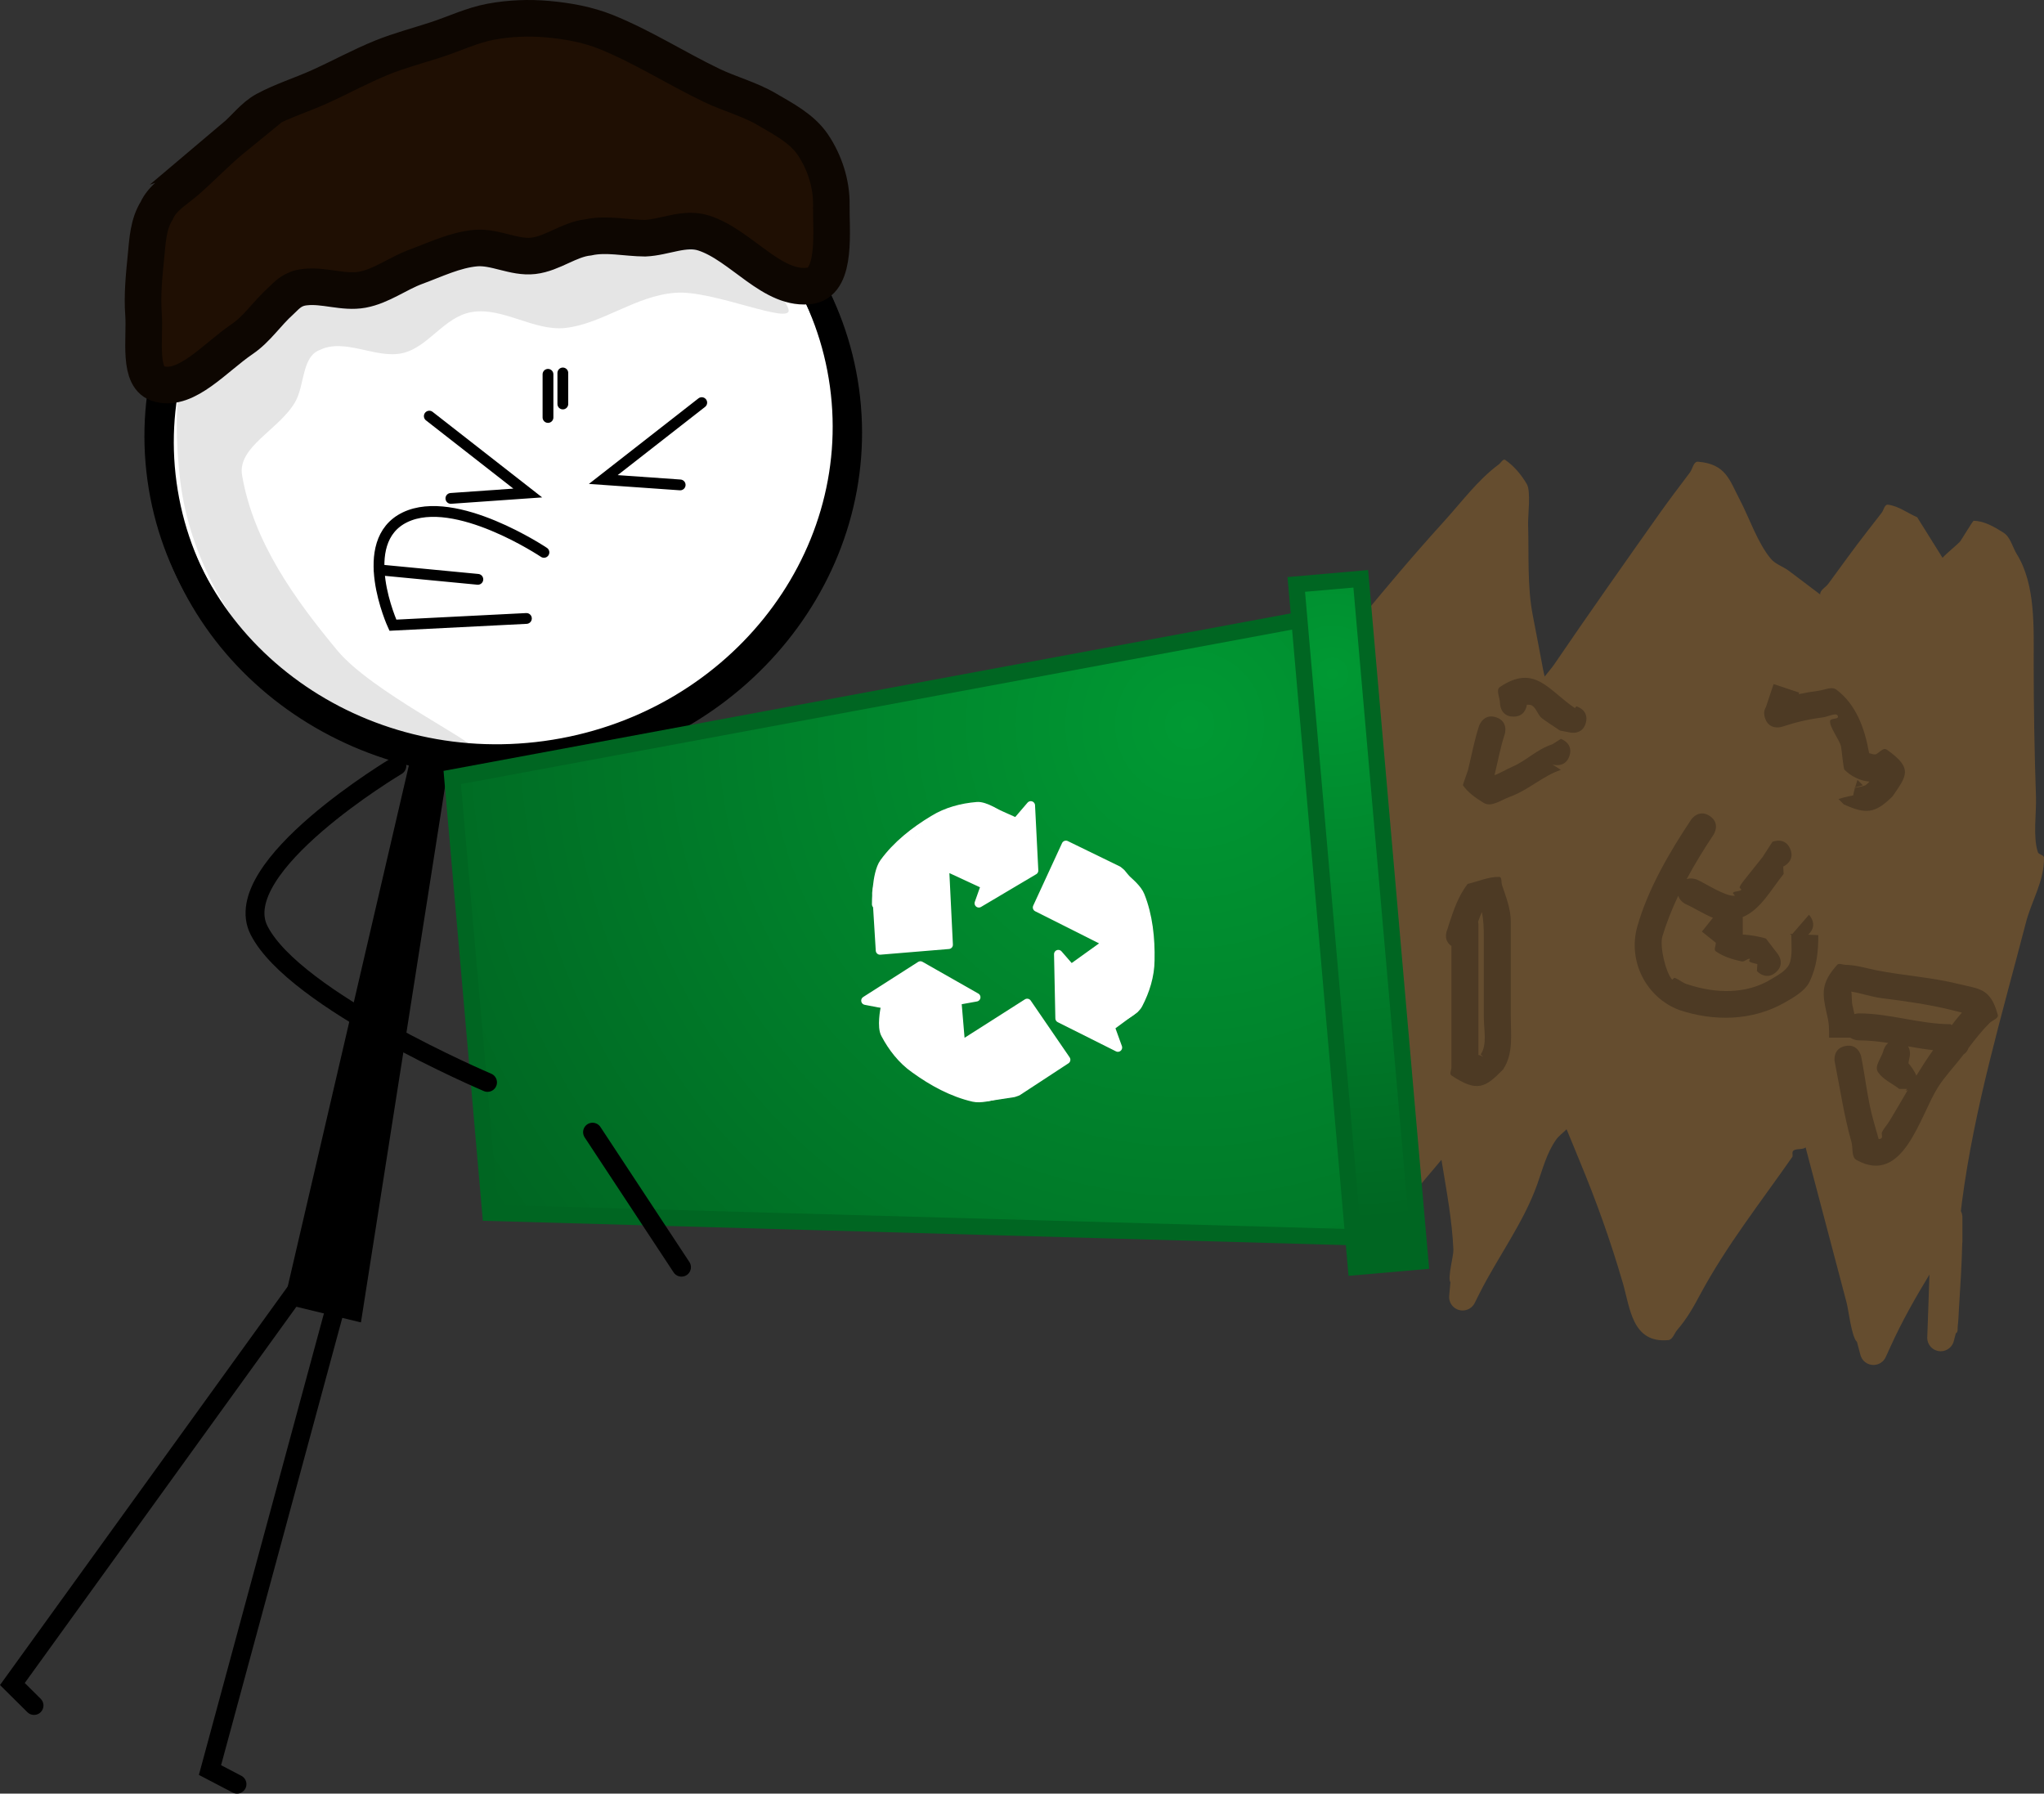 <svg version="1.1" xmlns="http://www.w3.org/2000/svg" xmlns:xlink="http://www.w3.org/1999/xlink" width="378.87" height="332.424" viewBox="0,0,378.87,332.424"><rect x="0" y="0" width="378.87" height="332.424" fill="#333333" stroke="none"/><defs><radialGradient cx="401.808" cy="234.262" r="156.446" gradientUnits="userSpaceOnUse" id="color-1"><stop offset="0" stop-color="#009933"/><stop offset="1" stop-color="#006622"/></radialGradient><radialGradient cx="428.242" cy="224.867" r="101.48" gradientUnits="userSpaceOnUse" id="color-2"><stop offset="0" stop-color="#009933"/><stop offset="1" stop-color="#006622"/></radialGradient><linearGradient x1="392.014" y1="255.42" x2="395.342" y2="293.523" gradientUnits="userSpaceOnUse" id="color-3"><stop offset="0" stop-color="#ffffff"/><stop offset="1" stop-color="#ffffff"/></linearGradient><linearGradient x1="373.167" y1="308.256" x2="338.737" y2="291.597" gradientUnits="userSpaceOnUse" id="color-4"><stop offset="0" stop-color="#ffffff"/><stop offset="1" stop-color="#ffffff"/></linearGradient><linearGradient x1="336.952" y1="265.252" x2="368.479" y2="243.597" gradientUnits="userSpaceOnUse" id="color-5"><stop offset="0" stop-color="#ffffff"/><stop offset="1" stop-color="#ffffff"/></linearGradient></defs><g transform="translate(-181.301,-99.972)"><g data-paper-data="{&quot;isPaintingLayer&quot;:true}" fill-rule="nonzero" stroke-miterlimit="10" stroke-dasharray="" stroke-dashoffset="0" style="mix-blend-mode: normal"><path d="M430.335,242.29c-0.136,-1.377 -0.41,-2.766 -0.745,-4.153c-0.105,0.363 -0.262,0.683 -0.587,0.763l-0.753,1.506c-0.401,0.846 -1.262,1.43 -2.26,1.43c-1.381,0 -2.5,-1.119 -2.5,-2.5c0,-0.172 0.017,-0.339 0.05,-0.501l0.22,-1.194c0.83,-4.511 1.6,-9.037 2.492,-13.536c0.123,-0.621 0.758,-4.71 1.686,-5.322l1.022,-2.22c0.384,-0.886 1.267,-1.506 2.295,-1.506c0.555,0 1.067,0.181 1.482,0.486c5.29,-6.452 10.651,-12.809 16.279,-19.002c3.201,-3.523 6.235,-7.649 10.068,-10.476c0.41,-0.283 0.822,-1.133 1.231,-0.849c1.643,1.141 2.987,2.751 3.996,4.479c0.789,1.351 0.184,5.897 0.234,7.496c0.174,5.568 -0.189,11.472 0.89,16.937c0.645,3.27 1.247,6.549 1.871,9.823c0.089,0.47 0.192,0.94 0.315,1.405c0.576,-0.762 1.263,-1.514 1.712,-2.172c6.445,-9.453 13.034,-18.797 19.642,-28.137c1.798,-2.542 3.696,-5.012 5.564,-7.503c0.5,-0.667 0.669,-2.066 1.5,-2c5.197,0.412 5.847,3.438 7.709,6.969c1.789,3.395 3.352,8.146 5.828,11.058c0.852,1.001 2.236,1.39 3.286,2.181c1.943,1.466 3.887,2.933 5.83,4.399c-0.083,-0.795 1.002,-1.309 1.485,-1.968c2.37,-3.232 4.708,-6.489 7.168,-9.654c0,0 2.513,-3.231 2.72,-3.497c0.395,-0.508 0.546,-1.601 1.185,-1.523c1.952,0.238 3.612,1.553 5.418,2.33c1.325,2.12 2.65,4.24 3.975,6.36c0.24,0.384 0.48,0.768 0.72,1.152c0.849,-0.938 2.893,-2.546 3.302,-3.081c0.215,-0.281 2.326,-3.781 2.461,-3.779c1.98,0.032 3.848,1.135 5.523,2.191c1.335,0.842 1.666,2.682 2.499,4.023c3.48,5.603 3.11,13.655 3.11,20.043c0,8.315 0.141,16.597 0.425,24.907c0.103,3.009 -0.592,7.368 0.35,10.245c0.159,0.486 1.128,0.519 1.136,1.03c0.068,4.39 -2.368,8.083 -3.396,12.205c-4.444,17.141 -9.518,34.065 -11.809,51.632c-0.072,0.553 -0.139,1.107 -0.202,1.661c0.183,0.347 0.286,0.743 0.286,1.162v4.662l-0.027,0c-0.087,4.134 -0.368,8.277 -0.622,12.399c-0.061,0.996 -0.077,1.996 -0.206,2.985c-0.064,0.493 0.094,1.267 -0.37,1.446l-0.357,1.394c-0.258,1.107 -1.25,1.931 -2.435,1.931c-1.381,0 -2.5,-1.119 -2.5,-2.5c0,-0.036 0.001,-0.072 0.002,-0.107l0.092,-2.484c0.113,-3.044 0.195,-6.085 0.314,-9.122c-2.627,4.329 -5.07,8.624 -7.194,13.298l-0.885,1.946c-0.382,0.892 -1.268,1.517 -2.299,1.517c-1.179,0 -2.167,-0.816 -2.431,-1.913l-0.625,-2.365c-1.002,-0.878 -1.562,-5.913 -1.915,-7.251c-1.49,-5.64 -2.98,-11.28 -4.469,-16.92c-0.851,-3.223 -1.703,-6.446 -2.554,-9.668c-0.196,-0.741 -0.392,-1.482 -0.587,-2.223c-0.473,0.498 -1.644,0.158 -2.25,0.61c-0.3,0.224 -0.113,0.739 -0.17,1.109c-5.805,8.325 -12.214,16.453 -17.027,25.392c-1.349,2.504 -2.481,4.576 -4.355,6.746c-0.545,0.631 -0.826,1.796 -1.656,1.873c-6.702,0.618 -7.07,-5.972 -8.421,-10.605c-2.284,-7.829 -4.918,-15.197 -8.055,-22.726c-0.795,-1.908 -1.55,-3.842 -2.367,-5.744c-0.636,0.645 -1.478,1.26 -1.947,1.93c-1.76,2.515 -2.469,5.415 -3.502,8.307c-2.551,7.141 -7.317,13.462 -10.719,20.237l-0.84,1.68c-0.401,0.846 -1.262,1.43 -2.26,1.43c-1.381,0 -2.5,-1.119 -2.5,-2.5c0,-0.087 0.004,-0.173 0.013,-0.257l0.224,-2.459c-0.567,-0.839 0.6,-4.896 0.551,-6.058c-0.232,-5.486 -1.314,-11.126 -2.211,-16.655c-1.924,2.364 -4.058,4.566 -5.663,7.154l-1.456,2.426c-0.432,0.749 -1.241,1.253 -2.167,1.253c-1.19,0 -2.185,-0.831 -2.438,-1.944l-0.376,-1.503c-0.436,-0.309 -0.259,-1.036 -0.389,-1.554c0,0 0,0 0,0c-0.404,-1.617 -0.808,-3.234 -1.213,-4.851c-1.198,-4.792 -2.045,-9.879 -3.638,-14.552c-1.014,-2.974 -2.611,-5.885 -3.871,-8.767c-0.297,-0.679 -0.594,-1.358 -0.89,-2.036c-0.09,0.299 0.291,0.665 0.221,0.991c-0.297,1.363 -1.036,2.59 -1.554,3.885l0,0l-0.604,1.51c-0.355,0.949 -1.27,1.626 -2.343,1.626c-1.381,0 -2.5,-1.119 -2.5,-2.5c0,-0.186 0.02,-0.367 0.059,-0.541l0.378,-1.892c-0.397,-0.527 0.245,-1.298 0.389,-1.943c0.732,-3.284 1.578,-6.547 2.368,-9.817c2.597,-10.758 4.059,-21.804 6.644,-32.54l-0.024,-0.006l0.345,-1.323c-0.003,-0.358 0.028,-0.693 0.232,-0.891l0.341,-1.309l0,-1.01c-0.516,-0.518 -0.063,-1.413 0,-2.185c0.009,-0.108 0.01,-0.213 0,-0.315zM432.254,228.656l0.672,2.351c0.427,0.242 0.676,0.631 0.843,1.093c0.161,0.034 0.316,0.083 0.463,0.145c-0.924,-2.434 -1.846,-4.869 -2.78,-7.299c-0.089,0.073 -0.193,0.151 -0.31,0.226c-0.101,0.608 -0.206,1.216 -0.312,1.823c0.697,0.303 1.229,0.913 1.424,1.661z" fill="#654d2f" stroke="none" stroke-width="0.5" stroke-linecap="butt" stroke-linejoin="miter"/><g stroke-linejoin="miter"><path d="M266.658,121.253c17.452,-2.391 34.183,2.142 47.116,11.397c12.934,9.255 22.07,23.232 24.33,39.728c2.26,16.496 -2.78,32.415 -12.748,44.808c-9.967,12.393 -24.863,21.259 -42.314,23.65c-17.452,2.391 -34.183,-2.142 -47.116,-11.397c-12.934,-9.255 -22.07,-23.232 -24.33,-39.728c-2.26,-16.496 2.78,-32.415 12.748,-44.808c9.967,-12.393 24.863,-21.259 42.314,-23.65z" data-paper-data="{&quot;origRot&quot;:0}" id="ID0.6853013150393963" fill="#ffffff" stroke="#000000" stroke-width="4.906" stroke-linecap="butt"/><path d="M299.784,137.12c11.407,0.421 26.316,16.109 27.65,20.094c1.089,3.308 -14.171,-3.632 -21.049,-2.966c-7.271,0.545 -13.549,5.794 -20.331,6.508c-5.834,0.618 -11.595,-3.946 -17.371,-2.938c-5.064,0.889 -7.933,6.466 -12.737,7.595c-4.901,1.151 -10.737,-2.902 -15.448,-0.542c-3.253,1.262 -2.719,6.553 -4.485,9.606c-2.94,5.121 -10.749,8.294 -9.839,13.579c2.099,12.357 9.822,23.056 17.703,32.527c6.269,7.528 25.743,17.029 24.73,17.835c-1.459,0.463 -25.846,-4.676 -34.622,-12.757c-10.109,-9.317 -17.576,-22.708 -19.265,-36.519c-1.651,-13.492 -0.858,-31.572 10.428,-38.68c21.345,-13.435 49.406,-15.34 74.637,-13.342z" data-paper-data="{&quot;origRot&quot;:0}" id="ID0.4079975080676377" fill="#e5e5e5" stroke="none" stroke-width="0.619" stroke-linecap="round"/><path d="M266.118,120.156c17.452,-2.391 34.183,2.142 47.116,11.397c12.934,9.255 22.07,23.232 24.33,39.728c2.26,16.496 -2.78,32.415 -12.748,44.808c-9.967,12.393 -24.863,21.259 -42.314,23.65c-17.452,2.391 -34.183,-2.142 -47.116,-11.397c-12.934,-9.255 -22.07,-23.232 -24.33,-39.728c-2.26,-16.496 2.78,-32.415 12.748,-44.808c9.967,-12.393 24.863,-21.259 42.314,-23.65z" data-paper-data="{&quot;origRot&quot;:0}" id="ID0.6853013150393963" fill="none" stroke="#000000" stroke-width="4.906" stroke-linecap="butt"/><path d="M224.761,125.393c1.945,-1.641 3.546,-3.861 5.728,-5.039c3.173,-1.704 6.664,-2.786 9.953,-4.264c3.923,-1.764 7.715,-3.862 11.704,-5.471c3.279,-1.322 6.725,-2.211 10.083,-3.315c3.358,-1.104 6.608,-2.676 10.083,-3.315c3.433,-0.632 6.994,-0.779 10.473,-0.468c3.686,0.33 7.425,0.992 10.863,2.379c6.763,2.728 12.98,6.729 19.556,9.89c3.331,1.601 6.991,2.538 10.183,4.406c3.097,1.812 6.54,3.581 8.562,6.562c2.175,3.205 3.503,7.252 3.441,11.131c-0.073,4.64 1.036,14.061 -3.738,15.015c-7.075,1.198 -12.903,-7.498 -19.919,-9.744c-3.54,-1.147 -7.255,0.816 -10.885,0.96c-3.544,-0.025 -7.076,-0.899 -10.511,-0.155c-3.566,0.388 -6.595,3.004 -10.164,3.423c-3.578,0.421 -7.145,-1.762 -10.733,-1.43c-3.828,0.354 -7.413,2.117 -11.023,3.444c-3.384,1.244 -6.409,3.612 -9.953,4.264c-3.475,0.639 -7.096,-0.884 -10.603,-0.481c-2.296,0.238 -3.273,1.375 -4.488,2.549c-2.691,2.422 -4.402,5.193 -7.173,7.074c-5.046,3.425 -10.272,9.703 -15.334,8.337c-4.087,-0.91 -2.637,-8.411 -2.963,-12.889c-0.265,-3.553 0.097,-7.152 0.45,-10.697c0.3,-3.076 0.429,-6.046 1.991,-8.54c1.076,-2.426 3.575,-3.829 5.562,-5.548c2.99,-2.629 5.711,-5.512 8.856,-8.078z" data-paper-data="{&quot;origRot&quot;:0}" id="ID0.6779168676584959" fill="#1f0f03" stroke="#0d0601" stroke-width="6.781" stroke-linecap="round"/><path d="" data-paper-data="{&quot;origRot&quot;:0}" id="ID0.2091269358061254" fill="#ffffff" stroke="none" stroke-width="1" stroke-linecap="butt"/></g><path d="M225.229,430.646l-5.006,-2.616l24.583,-90.722" data-paper-data="{&quot;origRot&quot;:0,&quot;index&quot;:null}" id="ID0.6604248438961804" fill="none" stroke="#000000" stroke-width="3.5" stroke-linecap="round" stroke-linejoin="miter"/><path d="M257.731,239.065l7.15,-0.243l-16.676,106.243l-14.311,-3.469z" data-paper-data="{&quot;origRot&quot;:0}" id="ID0.345300517976284" fill="#000000" stroke="none" stroke-width="0.34" stroke-linecap="round" stroke-linejoin="miter"/><g><path d="M428.109,213.777l9.097,115.647l-165.031,-4.659l-7.048,-80.693z" id="ID0.6427145460620522" fill="url(#color-1)" stroke="#006622" stroke-width="3" stroke-linecap="round" stroke-linejoin="miter"/><path d="M433.528,207.246l11.05,126.518l-11.954,1.044l-11.05,-126.518z" id="ID0.4101495463401079" fill="url(#color-2)" stroke="#006622" stroke-width="3" stroke-linecap="butt" stroke-linejoin="miter"/><g id="ID0.49767216527834535" stroke-width="1.583" stroke-linecap="round"><path d="M389.126,261.763l3.258,3.952l1.742,13.881l-2.534,7.37l-4.478,3.304l1.395,3.85l-10.799,-5.412l-0.244,-11.894l2.355,2.707l6.728,-4.824l-13.016,-6.542l5.343,-11.588l9.679,4.715z" id="ID0.37119657220318913" fill="#ffffff" stroke="url(#color-3)" stroke-linejoin="round"/><path d="M369.199,302.527l-5.063,0.774l-12.814,-5.614l-5.032,-5.951l-0.544,-5.538l-4.021,-0.774l10.179,-6.503l10.34,5.882l-3.531,0.636l0.697,8.249l12.286,-7.828l7.215,10.524l-9.007,5.898z" id="ID0.37119657220318913" fill="#ffffff" stroke="url(#color-4)" stroke-linejoin="round"/><path d="M343.894,264.644l1.836,-4.781l11.225,-8.35l7.663,-1.423l5.08,2.271l2.664,-3.11l0.606,12.064l-10.232,6.068l1.197,-3.382l-7.511,-3.481l0.714,14.55l-12.716,1.054l-0.661,-10.746z" id="ID0.37119657220318913" fill="#ffffff" stroke="url(#color-5)" stroke-linejoin="round"/><path d="M386.909,260.632c0,0 4.816,2.969 5.761,5.322c1.492,3.724 1.937,7.939 1.844,12.019c-0.02,2.871 -0.92,5.673 -2.202,8.136c-0.668,1.375 -3.735,2.709 -3.735,2.709" id="ID0.05048625357449055" fill="none" stroke="#ffffff" stroke-linejoin="miter"/><path d="M369.415,301.673c0,0 -5.18,2.275 -7.653,1.715c-3.912,-0.889 -7.633,-2.918 -10.937,-5.314c-2.351,-1.648 -4.145,-3.981 -5.442,-6.436c-0.751,-1.331 -0.106,-4.613 -0.106,-4.613" id="ID0.05048625357449055" fill="none" stroke="#ffffff" stroke-linejoin="miter"/><path d="M343.712,267.565c0,0 -0.058,-5.657 1.428,-7.712c2.353,-3.249 5.68,-5.874 9.181,-7.972c2.439,-1.515 5.289,-2.249 8.056,-2.478c1.52,-0.168 4.284,1.714 4.284,1.714" id="ID0.05048625357449055" fill="none" stroke="#ffffff" stroke-linejoin="miter"/></g></g><path d="M271.668,300.581c0,0 -35.775,-15.189 -42.354,-28.191c-5.949,-11.756 25.546,-30.487 25.546,-30.487" data-paper-data="{&quot;origRot&quot;:0}" id="ID0.26897449884563684" fill="none" stroke="#000000" stroke-width="3.5" stroke-linecap="round" stroke-linejoin="miter"/><path d="M187.606,416.061l-4.01,-3.978l56.15,-77.77" data-paper-data="{&quot;origRot&quot;:0,&quot;index&quot;:null}" id="ID0.6604248438961804" fill="none" stroke="#000000" stroke-width="3.5" stroke-linecap="round" stroke-linejoin="miter"/><path d="M291.133,309.807l16.487,25.023" data-paper-data="{&quot;origRot&quot;:0}" id="ID0.26897449884563684" fill="none" stroke="#000000" stroke-width="3.5" stroke-linecap="round" stroke-linejoin="miter"/><path d="M260.875,177.095l18.25,14.25l-14.25,1" data-paper-data="{&quot;index&quot;:null}" fill="none" stroke="#000000" stroke-width="2" stroke-linecap="round" stroke-linejoin="miter"/><path d="M307.375,189.845l-14.25,-1l18.25,-14.25" data-paper-data="{&quot;index&quot;:null}" fill="none" stroke="#000000" stroke-width="2" stroke-linecap="round" stroke-linejoin="miter"/><path d="M278.875,214.595l-24.75,1.25c0,0 -7.086,-15.499 2.25,-20c9.336,-4.501 25.75,6.5 25.75,6.5" fill="none" stroke="#000000" stroke-width="2" stroke-linecap="round" stroke-linejoin="miter"/><path d="M269.875,207.345l-18.25,-1.75" fill="none" stroke="#000000" stroke-width="2" stroke-linecap="round" stroke-linejoin="miter"/><path d="M282.875,177.345v-8" fill="none" stroke="#000000" stroke-width="2" stroke-linecap="round" stroke-linejoin="miter"/><path d="M285.625,174.845v-5.75" fill="none" stroke="#000000" stroke-width="2" stroke-linecap="round" stroke-linejoin="miter"/><path d="M472.207,240.08c-0.791,2.372 -3.162,1.581 -3.162,1.581l1.581,1c-3.403,1.134 -5.892,3.688 -9.541,5.021c-1.527,0.558 -3.362,1.954 -4.75,1.107c-1.445,-0.882 -2.907,-1.893 -3.875,-3.282c-0.036,-0.052 0.891,-2.599 0.943,-2.806c0.69,-2.771 1.155,-5.488 2.06,-8.203c0,0 0.791,-2.372 3.162,-1.581c2.372,0.791 1.581,3.162 1.581,3.162c-0.839,2.516 -1.25,4.999 -1.891,7.563c1.12,-0.389 2.139,-1.064 3.233,-1.532c2.775,-1.187 4.447,-3.178 7.496,-4.194l1.581,-1c0,0 2.372,0.791 1.581,3.162z" fill="#4d3a24" stroke="none" stroke-width="0.5" stroke-linecap="butt" stroke-linejoin="miter"/><path d="M475.247,233.947c-0.658,2.412 -3.07,1.754 -3.07,1.754l-1.729,-0.332c-0.621,-0.414 -2.935,-1.941 -3.381,-2.312c-0.763,-0.635 -0.978,-1.848 -1.839,-2.342c-0.24,-0.138 -0.583,-0.138 -0.918,-0.132c-0.09,0.66 -0.509,2.207 -2.476,2.207c-2.5,0 -2.5,-2.5 -2.5,-2.5c0,-1 -0.83,-2.443 0,-3c6.475,-4.344 9.009,0.668 13.887,3.92l0.271,-0.332c0,0 2.412,0.658 1.754,3.07z" fill="#4d3a24" stroke="none" stroke-width="0.5" stroke-linecap="butt" stroke-linejoin="miter"/><path d="M510.482,280.171c-1.881,1.646 -3.528,-0.235 -3.528,-0.235l0.091,-1.275c-0.5,-0.167 -1.069,-0.196 -1.5,-0.5c-0.138,-0.097 0.25,-0.5 0.081,-0.5c-0.527,0 -0.985,0.612 -1.5,0.5c-1.675,-0.365 -3.389,-0.885 -4.791,-1.872c-0.409,-0.288 0,-1 0,-1.5c0,-0.032 0,-0.065 0,-0.097l-2.576,-2.061l2.046,-2.557c-1.747,-0.705 -3.692,-1.946 -4.955,-2.488c0,0 -1.149,-0.493 -1.474,-1.594c-1.163,2.451 -2.167,4.962 -2.934,7.509c-0.544,1.807 0.564,6.565 1.764,7.996c0.127,0.151 0.329,-0.355 0.515,-0.29c0.846,0.298 1.53,1.007 2.404,1.208c5.083,1.694 10.811,1.883 15.411,-0.923c1.078,-0.658 2.842,-1.528 3.435,-2.872c0.61,-1.384 0.363,-3.759 0.363,-5.333l0.005,-0.006c-0.174,-0.127 -0.273,-0.226 -0.273,-0.226l0.452,0.02l3.084,-3.555c0,0 1.768,1.768 0,3.536c-0.053,0.053 -0.105,0.102 -0.158,0.149l1.89,0.083c0,3.053 -0.263,5.846 -1.637,8.667c-0.839,1.723 -3.088,2.977 -4.635,3.854c-5.961,3.38 -13.026,3.516 -19.519,1.351c-6.061,-2.289 -9.597,-9.007 -7.745,-15.515c1.973,-6.934 5.981,-13.781 9.955,-19.743c0,0 1.387,-2.08 3.467,-0.693c2.08,1.387 0.693,3.467 0.693,3.467c-1.746,2.618 -3.449,5.373 -4.976,8.225c0.937,-0.314 1.881,0.09 1.881,0.09c1.605,0.688 5.17,3.116 7,3c0.212,-0.013 -0.435,-0.434 -0.275,-0.574c0.396,-0.347 1.096,-0.161 1.5,-0.5c0.151,-0.127 -0.355,-0.329 -0.29,-0.515c0.2,-0.567 0.642,-1.017 1,-1.5c0.2,-0.269 2.972,-3.731 3.251,-4.079l1.827,-2.824c0,0 2.29,-1.002 3.292,1.288c1.002,2.29 -1.288,3.292 -1.288,3.292l0.074,1.367c-2.44,3.05 -4.263,6.59 -7.598,8.008c0.015,0.11 0.022,0.221 0.022,0.335c0,0.966 0,1.932 0,2.899c1.543,0.048 3.519,0.472 4.291,0.73l2.091,2.725c0,0 1.646,1.881 -0.235,3.528z" fill="#4d3a24" stroke="none" stroke-width="0.5" stroke-linecap="butt" stroke-linejoin="miter"/><path d="M535.045,297.029c0.362,0.428 1.102,1.369 1.466,2.307c0.976,-1.595 1.993,-3.172 3.107,-4.732c-1.552,-0.168 -3.095,-0.429 -4.638,-0.702c0.554,0.902 0.281,1.995 0.281,1.995c-0.09,0.36 -0.159,0.747 -0.216,1.133zM534.835,301.79h-1.5c-1.308,-1.035 -2.996,-1.721 -3.925,-3.106c-0.766,-1.141 0.667,-2.667 1,-4c0,0 0.211,-0.845 0.883,-1.413c-1.804,-0.277 -3.618,-0.481 -5.458,-0.481c0,0 -0.855,0 -1.565,-0.5h-3.935c0,-1.798 0.03,-2.573 -0.425,-4.394c-0.84,-3.809 -1.154,-5.642 1.925,-9.106c0.332,-0.374 1,-0.01 1.5,0c2.109,0.044 3.776,0.62 5.812,1.02c5.091,0.999 10.228,1.288 15.294,2.555c3.668,0.917 5.817,0.683 7.161,5.693c0.183,0.683 -0.997,1.003 -1.5,1.5c-1.45,1.435 -2.694,3.032 -3.926,4.648c-0.198,0.588 -0.537,0.961 -0.911,1.195c-0.129,0.168 -0.257,0.336 -0.387,0.503c-1.404,1.815 -3.113,3.612 -4.343,5.545c-3.4,5.345 -6.413,18.331 -15.106,13.522c-1.012,-0.56 -0.63,-2.225 -0.946,-3.337c-1.391,-4.909 -2.101,-9.857 -3.101,-14.854c0,0 -0.49,-2.451 1.961,-2.942c2.451,-0.49 2.942,1.961 2.942,1.961c0.801,4.007 1.197,8.148 2.327,12.066c0,0 0.572,2.018 0.914,3.227c0.209,-0.018 0.401,-0.059 0.517,-0.175c0.259,-0.259 -0.058,-0.763 0.097,-1.095c0.353,-0.755 0.954,-1.368 1.387,-2.08c1.178,-1.937 2.275,-3.848 3.383,-5.733c-0.753,0.297 -0.076,-0.22 -0.076,-0.22zM525.835,287.79c5.773,0 11.328,2 17,2l0.242,0.178c0.574,-0.76 1.161,-1.507 1.78,-2.207c0.033,-0.038 0.067,-0.075 0.101,-0.112c-0.577,-0.144 -1.153,-0.288 -1.73,-0.432c-4.345,-1.086 -8.701,-1.689 -13.138,-2.248c-1.929,-0.243 -3.748,-0.911 -5.65,-1.22c0.179,0.686 -0.008,1.861 0.32,2.936c0.106,0.425 0.193,0.837 0.265,1.244c0.448,-0.138 0.81,-0.138 0.81,-0.138z" fill="#4d3a24" stroke="none" stroke-width="0.5" stroke-linecap="butt" stroke-linejoin="miter"/><path d="M455.983,269.003c-0.275,0.586 -0.489,1.168 -0.703,1.807c0.055,0.283 0.055,0.479 0.055,0.479c0,6 0,12 0,18c0,2.067 0,4.135 0,6.202c0.734,0.114 1.363,0.829 0.42,-0.089c1.247,-1.87 0.58,-4.416 0.58,-7.113c0,-4.833 0,-9.667 0,-14.5c0,-1.82 -0.04,-3.25 -0.353,-4.787zM450.335,275.303c-1.718,-1.167 -0.736,-3.132 -0.736,-3.132l0.283,-0.929c0.921,-2.763 1.695,-5.109 3.453,-7.453c1.957,-0.43 3.869,-1.356 5.872,-1.291c0.527,0.017 0.333,1 0.5,1.5c0.751,2.253 1.628,4.39 1.628,6.791c0,5.833 0,11.667 0,17.5c0,3.387 0.529,6.964 -1.42,9.887c-3.262,3.348 -4.778,4.335 -9.58,1.113c-0.415,-0.279 0,-1 0,-1.5c0,-1.833 0,-3.667 0,-5.5c0,-5.662 0,-11.324 0,-16.986z" fill="#4d3a24" stroke="none" stroke-width="0.5" stroke-linecap="butt" stroke-linejoin="miter"/><path d="M524.797,247.402c0.072,-0.434 0.202,-0.944 0.337,-1.413c0.529,-0.086 1.791,-0.368 1.934,-0.466c0.283,-0.196 0.528,-0.438 0.762,-0.693c-1.733,-0.1 -3.56,-1.075 -4.638,-2.197c-0.233,-0.242 -0.521,-3.815 -0.654,-4.358c-0.298,-1.218 -2.182,-3.615 -2.015,-4.702c0.084,-0.546 1.518,-0.238 1.458,-0.787c-0.101,-0.93 -1.874,0.031 -2.802,0.148c-2.618,0.33 -5.011,0.884 -7.498,1.71c-0.264,0.095 -0.548,0.146 -0.844,0.146c-0.032,0 -0.064,-0.001 -0.096,-0.002c-0.741,-0 -1.754,-0.272 -2.242,-1.611c-0.024,-0.063 -0.045,-0.127 -0.064,-0.193c-0.256,-0.844 -0.106,-1.482 0.186,-1.951l1.426,-4.278l4.743,1.581l-0.098,0.293c1.201,-0.263 2.417,-0.473 3.666,-0.628c1.105,-0.137 2.443,-0.876 3.334,-0.208c3.687,2.765 5.247,7.242 6.022,11.551c0.013,0.074 0.033,0.151 0.056,0.229c0.346,0.056 0.8,0.265 1.121,0.217c0.651,-0.098 1.388,-1.413 2.156,-0.872c4.928,3.469 3.644,4.855 1.058,8.639c-3.253,3.253 -4.993,3.322 -9.036,1.5l-1,-1c0,0 1.591,-0.491 2.729,-0.656zM525.156,245.91c0.221,-0.757 0.447,-1.388 0.447,-1.388l1,1c-0.739,0.188 -1.195,0.312 -1.447,0.388zM525.134,245.988c-0.274,0.044 -0.352,0.036 0.023,-0.078c-0.008,0.026 -0.015,0.052 -0.023,0.078z" fill="#4d3a24" stroke="none" stroke-width="0.5" stroke-linecap="butt" stroke-linejoin="miter"/></g></g></svg>